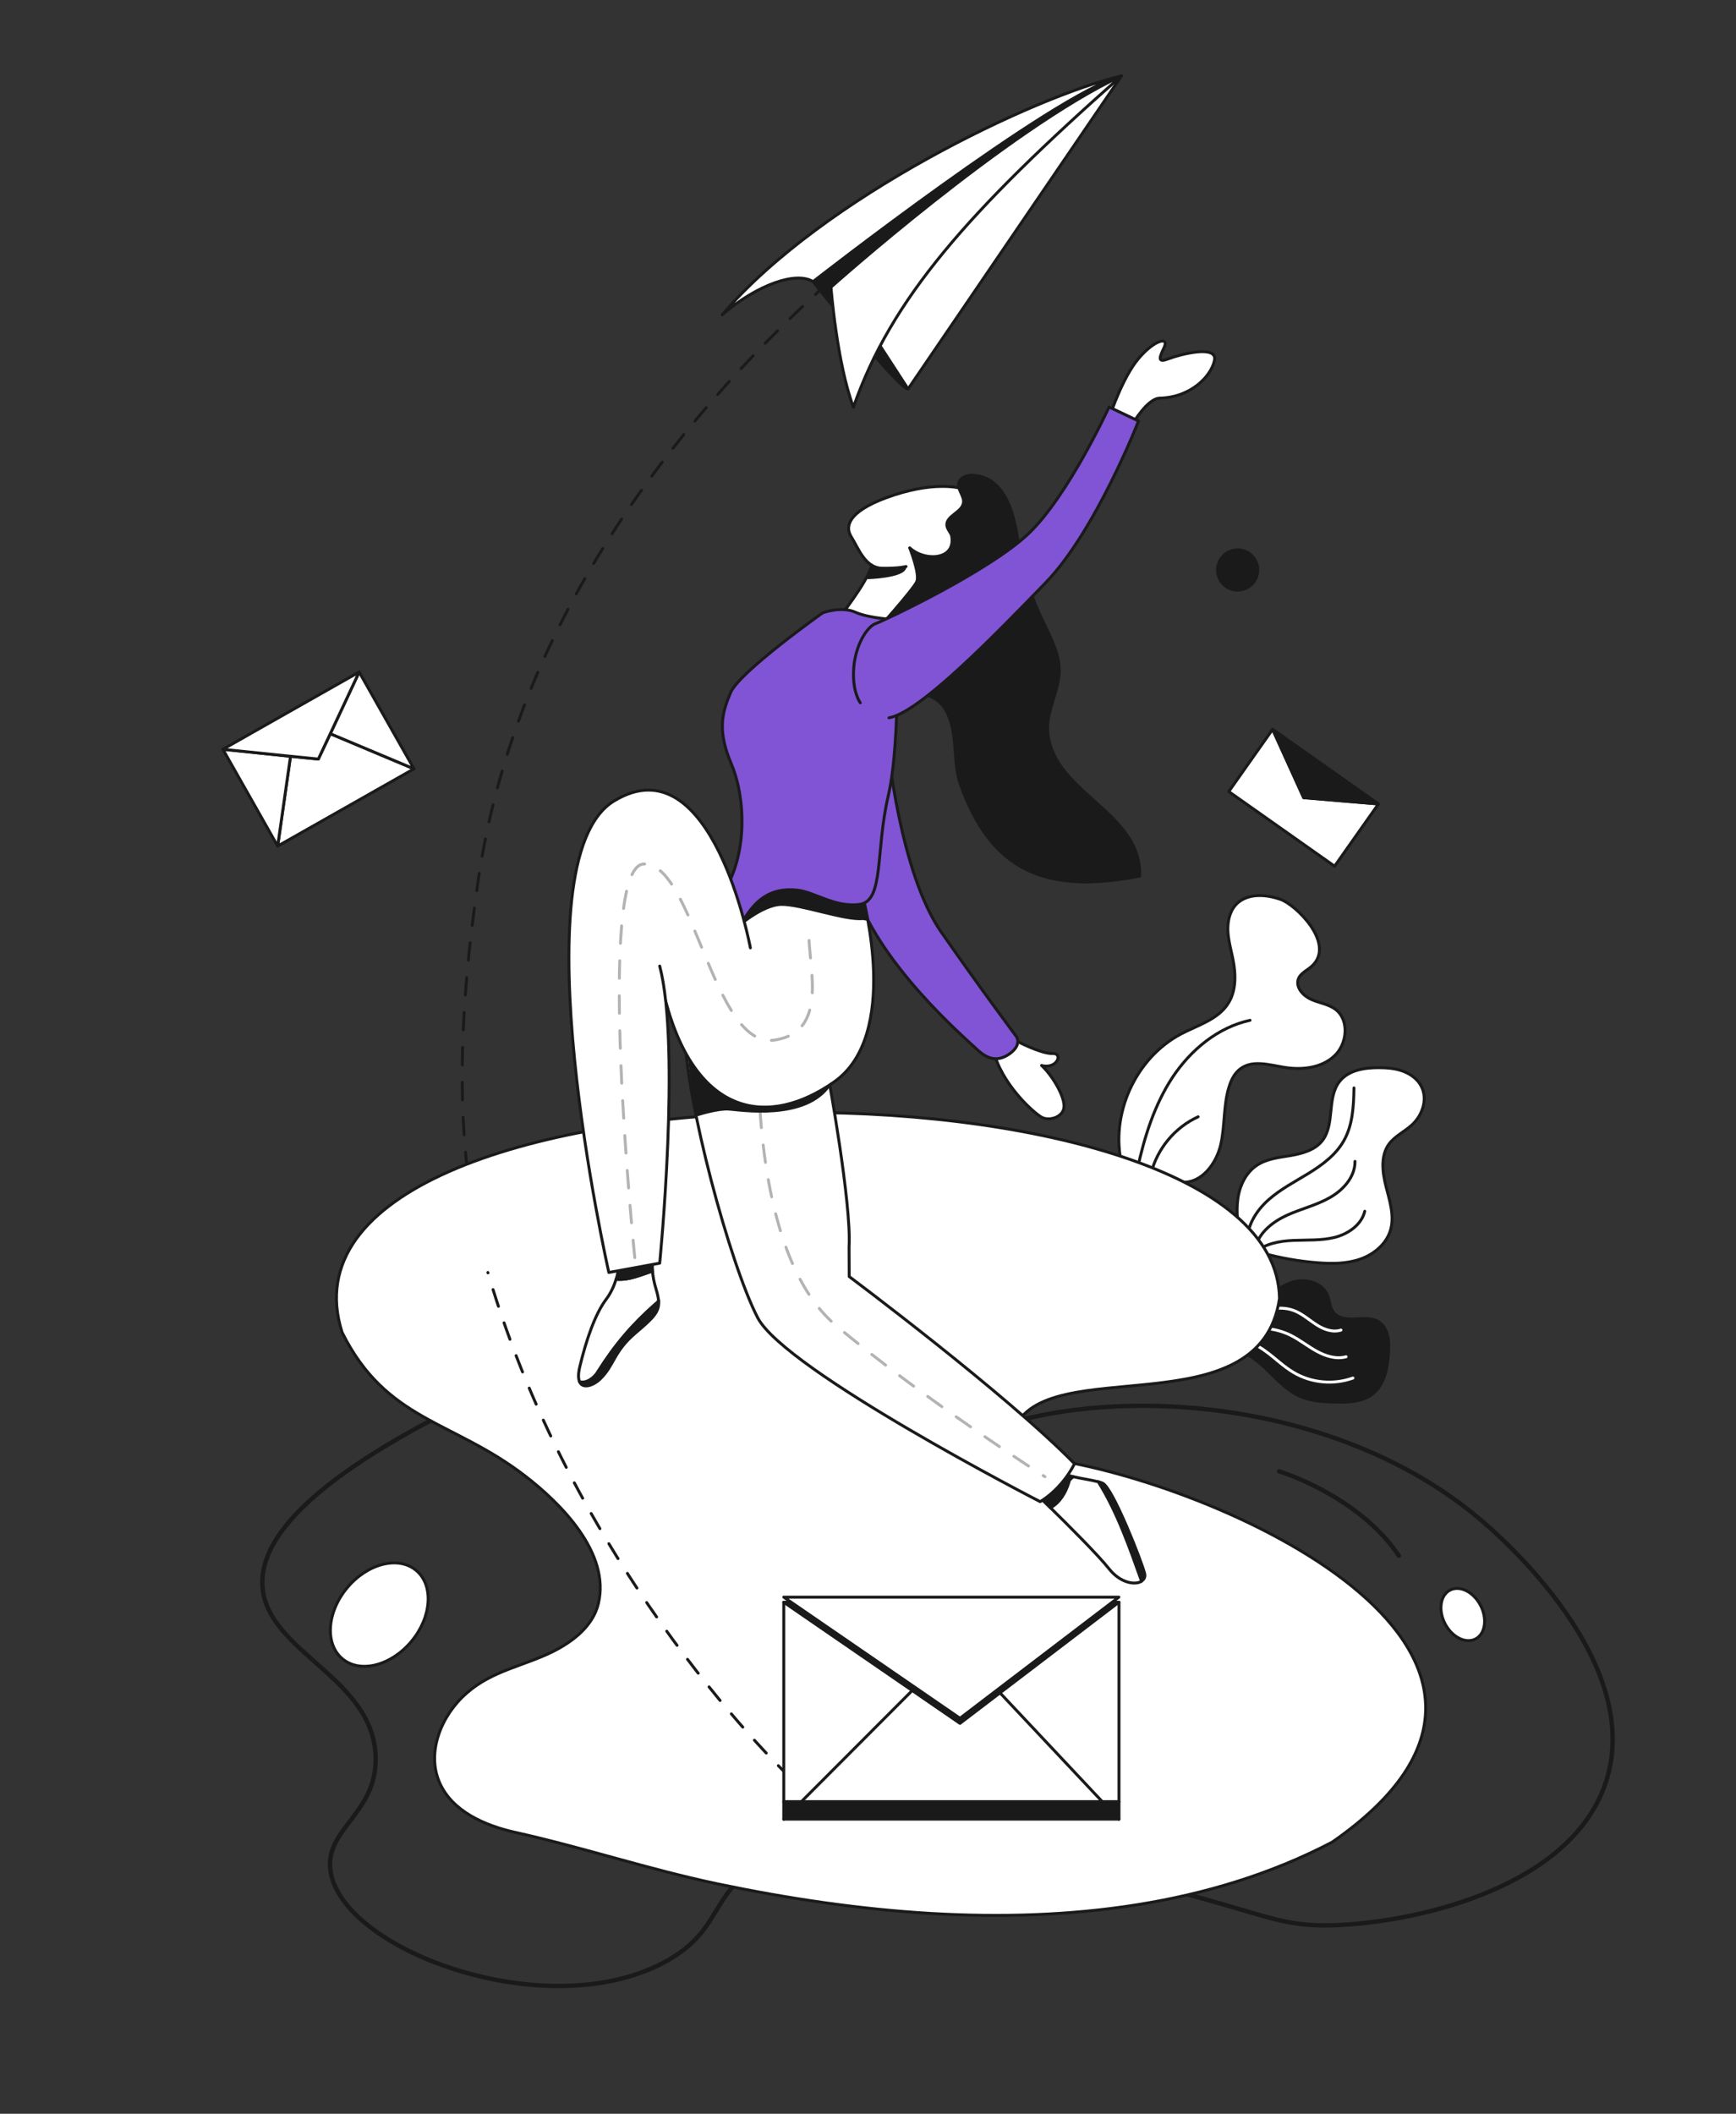 <?xml version="1.0" encoding="utf-8"?>
<!-- Generator: Adobe Illustrator 26.0.3, SVG Export Plug-In . SVG Version: 6.00 Build 0)  -->
<svg version="1.1" id="Layer_1" xmlns="http://www.w3.org/2000/svg" xmlns:xlink="http://www.w3.org/1999/xlink" x="0px" y="0px"
	 viewBox="0 0 1191 1450" style="enable-background:new 0 0 1191 1450;" xml:space="preserve">
<rect x="0" y="0" width="1191" height="1450" fill="#333333" stroke="none"/>
<style type="text/css">
	.st0{fill:none;stroke:#1A1A1A;stroke-width:3;stroke-linecap:round;stroke-linejoin:round;stroke-miterlimit:10;}
	
		.st1{fill:none;stroke:#1A1A1A;stroke-width:2;stroke-linecap:round;stroke-linejoin:round;stroke-miterlimit:10;stroke-dasharray:12;}
	.st2{fill:#1A1A1A;stroke:#1A1A1A;stroke-width:2;stroke-linecap:round;stroke-linejoin:round;stroke-miterlimit:10;}
	.st3{fill:#FFFFFF;stroke:#1A1A1A;stroke-width:2;stroke-linecap:round;stroke-linejoin:round;stroke-miterlimit:10;}
	.st4{fill:none;stroke:#1A1A1A;stroke-width:2;stroke-linecap:round;stroke-linejoin:round;stroke-miterlimit:10;}
	.st5{fill:none;stroke:#FFFFFF;stroke-width:2;stroke-linecap:round;stroke-linejoin:round;stroke-miterlimit:10;}
	
		.st6{fill:none;stroke:#B3B3B3;stroke-width:2;stroke-linecap:round;stroke-linejoin:round;stroke-miterlimit:10;stroke-dasharray:12;}
	.st7{fill:#8054D4;stroke:#1A1A1A;stroke-width:2;stroke-linecap:round;stroke-linejoin:round;stroke-miterlimit:10;}
</style>
<g>
	<path class="st0" d="M310.8,966.5c-110.9,56-133.5,96-130.6,123.4c4.7,43.9,76,61.2,77.5,115.3c1.1,39.4-36,49.5-30.8,79.2
		c9.6,54.9,151.5,106,231.5,60.2c37.6-21.5,27.6-45,65.8-68.2c16-9.7,56-28.8,227.2,8c115.8,24.9,119.6,38.5,167.8,36.1
		c56.8-2.8,156.7-26.7,181.6-95.3c30.2-83.1-71.5-171.4-86-183.5c-126-106.1-345.8-94.1-401.4-18.1c-10.1,13.8-18.3,34.5-38.2,38.1
		c-32.2,5.8-54.8-40.1-100.9-69.2C443.9,973.4,394.2,955.7,310.8,966.5z"/>
	<g>
		<path class="st1" d="M334.6,872.9c-23.5-80-20.8-170.5-6.7-267.9C379,252.3,761.9,54.9,761.9,54.9"/>
		<path class="st2" d="M557.8,193.2c0,0,58.7,73.6,65.1,73.6C624,254.8,746.5,72.1,765.3,54C690.6,72.2,557.8,193.2,557.8,193.2z"/>
		<polygon class="st3" points="623,266.8 581.8,203.4 769.4,52.1 		"/>
		<path class="st3" d="M557.8,193.2c0,0,164.5-128.4,211.5-141.1c-58.6,13.7-204.8,83-273.8,163.8
			C519.9,194.9,546.5,186,557.8,193.2z"/>
		<path class="st3" d="M570.1,197c0,0,120.8-108,199.2-144.9C664,145.2,611.4,205,585.5,279.3C574.1,249,570.1,197,570.1,197z"/>
	</g>
	<path class="st3" d="M769.7,799.2c-8.4-34.5,9.3-73.5,40.7-90c11.5-6,25.4-9.9,32.3-21c5.5-8.7,5.2-19.9,3.2-30
		c-1.3-6.4-3.1-12.8-3.5-19.3c-0.3-6.5,1.1-13.5,5.5-18.3c7.4-8,20.4-7.3,30.7-3.6c10.3,3.6,37.5,29.9,21.9,45.3
		c-3.3,3.3-8.6,5.2-9.9,9.7c-1.6,5.7,3.6,11.2,9,13.6s11.7,3.2,16.5,6.7c9.8,7.3,8.3,23.9-0.8,32.2c-9,8.3-22.6,9.7-34.7,7.6
		c-9.8-1.6-20.9-5-29.1,0.7c-4.3,2.9-6.8,7.8-8.3,12.8c-4,12.7-2.7,26.6-5.7,39.6s-13,26.4-26.3,25.8"/>
	<path class="st3" d="M780.4,801.6c4.8-22,11.7-43.9,24.1-62.7c12.5-18.8,31.1-34.2,53.1-39"/>
	<path class="st3" d="M789.7,804.9c4.2-16.9,16.4-31.6,32.3-38.8"/>
	<path class="st3" d="M850.6,849.7c-1.3-9-2.6-18.1-1.4-27.1s5.4-18,12.9-23.1c6.8-4.6,15.3-5.5,23.3-6.8c8-1.4,16.6-3.7,21.7-10.1
		c8.9-11.2,3-29.4,11.9-40.7c6-7.7,16.8-9.5,26.6-9.5c5.7,0,11.5,0.4,16.9,2.4c5.4,2,10.3,5.6,12.8,10.8c4.3,8.8,0.4,19.8-6.9,26.3
		c-5,4.5-11.5,7.5-15.5,12.9c-5.9,8.2-4.5,19.4-2,29.2c2.5,9.8,5.9,20,3.1,29.7c-2.8,9.6-11.3,16.7-20.7,20
		c-9.4,3.3-19.7,3.3-29.6,2.5c-12.4-1-24.7-3.1-36.7-6.4"/>
	<path class="st4" d="M855.7,851.9c-0.3-11.1,6.2-21.4,14.5-28.8c8.3-7.4,18.3-12.5,27.7-18.3c9.4-5.8,18.7-12.7,24.1-22.4
		c6.1-10.8,6.7-23.7,6.9-36.1"/>
	<path class="st4" d="M861.5,855.1c2.8-10.2,12.1-17.2,21.7-21.6c9.6-4.3,20.1-6.8,29.2-12c9.2-5.2,17.3-14.2,17.2-24.8"/>
	<path class="st4" d="M860.6,859.4c7.2-6.3,17.2-8.1,26.7-8.5s19.2,0.2,28.5-2.1c9.2-2.4,18.3-8.6,20.5-17.9"/>
	<path class="st2" d="M824.4,935.4c3.5-8.5,14.5-11.9,23.4-9.6s16.1,8.6,22.7,15.1c6.6,6.5,13.1,13.3,21.5,17
		c7.3,3.2,15.5,3.7,23.4,3.9c9.3,0.3,19.5,0,26.7-5.9c7.9-6.5,9.9-17.8,10.5-28c0.2-3.9,0.3-7.9-0.6-11.7s-3-7.5-6.3-9.5
		c-4.6-2.9-10.6-2.2-16-1.9c-5.5,0.3-11.8-0.3-15-4.7c-2.5-3.3-2.4-7.8-4-11.6c-3.5-8.5-14.6-11.6-23.4-9.1s-15.9,9-22.3,15.6"/>
	<path class="st5" d="M859.7,904.7c7.6-7.3,19.8-9.4,29.4-5.1c5.3,2.4,9.6,6.3,14.5,9.4s10.9,5.2,16.4,3.4"/>
	<path class="st5" d="M851.5,913.1c11.1-3.3,23.4-2.3,33.8,2.8c6.3,3.1,11.8,7.6,18,11c6.2,3.4,13.4,5.7,20.2,3.8"/>
	<path class="st5" d="M847.2,919.2c7.8-0.4,15.3,3.4,21.6,8.1c6.3,4.6,11.9,10.2,18.7,14.2c12.1,7.2,27.4,8.6,40.7,3.8"/>
	<path class="st3" d="M234.7,914c30.4,60.9,75.6,60.1,125.2,98.2c24.8,19,59,53.1,50.6,87.9c-3.7,15.4-17.5,26-31.1,32.8
		c-20.3,10.1-41.6,13-59.3,28.6c-17.3,15.1-27.7,40.5-18.5,61.4c8.6,19.6,30.9,29.4,52,34.1c46.8,10.4,91.6,25.4,138.7,35.3
		c48.3,10.1,97.3,17.4,146.6,20.3c93.6,5.4,191-5,275-48.9c182.2-126.5-68.9-243-191.2-262.4c-12.3-2.4-27.9-8.1-27.1-20.5
		c21.2-54.1,169,0.2,182.2-90C875.6,714.9,172.8,719,234.7,914z"/>
	<path class="st2" d="M733.4,1016.6c0-1.2,1.4-2.4,3-3.6c-3.8-0.9-6.9-1.9-8-3.2c-3-3.7-16.5,16-16.5,16s3.5,3.4,8.7,8.5
		C727,1030.8,731.1,1024.3,733.4,1016.6z"/>
	<path class="st2" d="M785.3,1079.5c-1.8-7.8-22-59.2-28.9-62.1c-0.8-0.3-1.8-0.7-3-1c13.1,20.8,21.4,44.7,29.7,67.8
		c0,0.1,0,0.2,0.1,0.3C785,1083.5,785.8,1081.7,785.3,1079.5z"/>
	<path class="st3" d="M753.5,1016.5c-4.8-1.3-11.7-2.2-17.1-3.5c-1.6,1.2-3,2.4-3,3.6c-2.3,7.7-6.4,14.2-12.7,17.7
		c11.9,11.7,32.7,32.4,40.2,41.9c7.8,9.8,17.9,11.3,22.3,8.5c0-0.1,0-0.2-0.1-0.3C774.8,1061.2,766.5,1037.3,753.5,1016.5z"/>
	<path class="st3" d="M568,737.1c0,0,16.3,88.3,14.5,118.4l0.1,20.2c0,0,106.8,79.7,154.6,128.4c-9.5,18.4-23.6,26-23.6,26
		s-174.9-89.8-193.8-126.2c-18.9-36.4-49.6-149.8-50.1-196.9L568,737.1z"/>
	<path class="st6" d="M520.6,713.6c0,0-7.4,144.9,53,195.7c60.4,50.8,143.3,103.7,143.3,103.7"/>
	<path class="st2" d="M478.9,764.6c0,0,13.5-4.3,21-3.8c7.2,0.4,53.3,8.3,69.7-17.3c-8.5-23.2-8.5-23.2-8.5-23.2L469.7,697
		C469.7,697,476.5,761.8,478.9,764.6z"/>
	<path class="st3" d="M696.8,713.6c0,0.4,17.7,9.4,25.3,9.1c7.6-0.3,3,11-7.5,8.2c6.8,6.3,15.1,19.7,15.4,27.5s-10.1,11-15.4,8
		s-27.7-22.5-33.5-47C691.7,714.2,696.8,713.6,696.8,713.6z"/>
	<path class="st7" d="M609.1,511.9c0,0,8.2,86.5,36.5,127.3c28.4,40.8,51.8,72,51.8,72s3.8,5.4-4.5,11.5c-8.3,6-15.4,4-22.6-2.8
		c-7.2-6.9-69.2-59.7-84.7-112.5L609.1,511.9z"/>
	<path class="st3" d="M456.6,686.4c21.3,80.4,71.3,86.9,115.6,55.8c45.8-32.1,19.9-125.8,19.9-125.8L525,601.3l-23.9,13.5l-59.3,34"
		/>
	<path class="st2" d="M504.9,636.7c0,0,17.7-16.1,31.2-16.3c13.5-0.2,43.7,11.1,56,9.7c3.2,0.6,3.2,0.6,3.2,0.6l-3.7-18.1
		c0,0-68.3-16.3-68.3-15.4c0,0.9-21.7,32.6-21.7,33.6S504.9,636.7,504.9,636.7z"/>
	<path class="st3" d="M598.1,387.6c-3,12.1-23.4,37.4-23.4,37.4s51.4,12.1,52.8,12.1c1.4,0,43.6-92.7,43.6-92.7l-11.2-9.2
		c0,0-16.1-5.5-46.3,4.3c-30.1,9.8-34.7,20.6-29.6,28.7c5.1,8.2,9.6,21.5,21.3,21.6c11.7,0.2,16.3-1.2,16.3-1.2"/>
	<path class="st2" d="M595.7,396.3c0,0,24-0.8,25.1-7.1c-18.3,5-22.5,0-22.5,0L595.7,396.3z"/>
	<path class="st2" d="M607.2,481.5c11.8-7.9,29.7-9.1,39.5,2.4c11.3,14.8,6.5,35.6,11.7,52.7c21.9,63,61,76.4,123.5,64.4
		c1.6-45.3-63.1-57.7-63.2-102.3c0.3-13.2,7.9-25.4,8-38.5c0.1-12.6-6.6-24.1-12-35.6c-7.5-15.8-12.9-32.6-15.9-49.9
		c-2.4-19.5-8.2-48.4-32.5-48.7c-3.6,0.2-7.6,1.8-8.5,5.2c-1.2,4.6,3.9,9,3.2,13.7c-0.9,6.6-12,8.9-11.4,15.5
		c0.3,2.5,2.2,4.4,3.2,6.7c3.6,17.4-18.6,18.2-28.7,8.7c0,0,7.1,17.8,4.9,23.1s-30,36.3-30,36.3L607.2,481.5z"/>
	<path class="st7" d="M495.6,613.3c17.7-26.6,15.9-66.2,6.2-89.1c-9.7-22.9-6.6-35-0.5-49.2c6.1-14.2,63.1-54.6,63.1-54.6
		s12.6-4.8,22.5-0.4c9.9,4.4,28.2,5.1,28.2,5.1s3.2,82.8-5.7,120.8s-2.7,72.2-19.7,74.5c-17,2.3-30.6-8.5-42.9-9.8
		c-18.9-2-28.9,7.7-36.6,20.4C502.6,643.6,495.6,613.3,495.6,613.3z"/>
	<path class="st3" d="M761.9,284c0,0,8.3-25,19.1-37.9c10.8-12.9,21.6-15.8,17.5-7.4s-3.4,9.9,3.5,7.3c6.9-2.7,33.5-9.8,31.2,1.2
		c-2.3,11-16.3,25.4-37.4,25.9c-8.5,0-18.8,17.7-18.8,17.7L761.9,284z"/>
	<path class="st7" d="M590.2,482.1c0,0-5.7-7.6-4.5-23.8c1.2-16.1,9.3-28.5,15-30.5c5.7-2,77.6-35.8,104.9-61.7s55.3-86.9,55.3-86.9
		l20.2,9.6c0,0-29.4,75.5-63.8,111c-34.4,35.5-86.2,89-107.4,92.6"/>
	<path class="st2" d="M449.9,894.2c-15.9,13.9-27.9,27.9-39.8,46.8c-2.3,3.8-7.5,8.2-12.5,6.9c2.3,5.2,9.7,2.3,13.9-1.7
		c10-9.5,9.2-18.9,24.6-31.9c12-10.2,16.4-14.3,15.8-22.2C451.4,893,450.7,893.7,449.9,894.2z"/>
	<path class="st3" d="M410.1,941c11.9-18.9,23.9-32.8,39.8-46.8c0.8-0.5,1.4-1.2,1.9-2.1c-0.2-2.2-0.8-4.8-1.7-7.8
		c-1.5-4.9-2.2-9-2.4-12.3c-8.1,2.4-15.8,6.4-25,5.5c-1.3,4.2-3.4,9.2-6.7,13.6c-8,10.6-13.9,28.6-18.2,46.3
		c-1.2,5-1.1,8.4-0.2,10.4C402.6,949.2,407.9,944.8,410.1,941z"/>
	<path class="st2" d="M447.7,872c-0.5-6,0.4-9.2,0.4-9.2l-23.4,4.3c0,0-0.2,4.6-2,10.5C431.9,878.3,439.6,874.4,447.7,872z"/>
	<ellipse class="st2" cx="849.1" cy="391" rx="13.8" ry="13.8"/>
	<g>
		<polygon class="st3" points="945.7,551.5 915.6,594.2 843,543 873.1,500.3 894.4,547.2 		"/>
		<polygon class="st2" points="945.7,551.5 894.4,547.2 873.1,500.3 		"/>
	</g>
	<g>
		<polygon class="st3" points="284,527.4 190.5,580.4 199.3,518.8 218.4,520.7 226.6,503.3 226.6,503.3 		"/>
		<polygon class="st3" points="284,527.4 226.6,503.3 246.4,461 		"/>
		<polygon class="st3" points="199.3,518.8 190.5,580.4 152.9,514 		"/>
		<polygon class="st3" points="246.4,461 226.6,503.3 226.6,503.3 218.4,520.7 199.3,518.8 152.9,514 		"/>
		<line class="st4" x1="199.3" y1="518.8" x2="199.3" y2="518.8"/>
	</g>
	<path class="st1" d="M542.5,1219.7c0,0-146.3-137.3-207.8-346.8"/>
	<g>
		<rect x="537.7" y="1099.1" class="st3" width="230" height="136.9"/>
		<rect x="537.7" y="1236" class="st2" width="230" height="11.9"/>
		<polygon class="st2" points="658.6,1182.2 537.7,1099.1 767.6,1099.1 		"/>
		<polygon class="st3" points="658.6,1178.7 537.7,1095.6 767.6,1095.6 		"/>
		<line class="st3" x1="537.7" y1="1248" x2="625.8" y2="1159.7"/>
		<line class="st3" x1="686.1" y1="1161.3" x2="767.6" y2="1248"/>
	</g>
	
		<ellipse transform="matrix(0.64 -0.768 0.768 0.64 -757.122 599.07)" class="st3" cx="260.7" cy="1107.4" rx="39.5" ry="28.7"/>
	
		<ellipse transform="matrix(0.886 -0.464 0.464 0.886 -399.29 591.958)" class="st3" cx="1003.4" cy="1107.4" rx="13.7" ry="18.9"/>
	<path class="st0" d="M877.6,1009.3c0,0,54.4,16.5,82.1,57.9"/>
	<path class="st3" d="M514.8,650.2c0,0-26.2-141.9-93.6-100.7s-3.5,323.4-3.5,323.4l34.9-6.4c0,0,14.6-148,0-203.8"/>
	<path class="st6" d="M435.5,862.7c0,0-27.7-269.3,6.3-270c34-0.7,47.5,126.8,89.3,120.8s20-59.8,24.5-79.5"/>
</g>
</svg>
